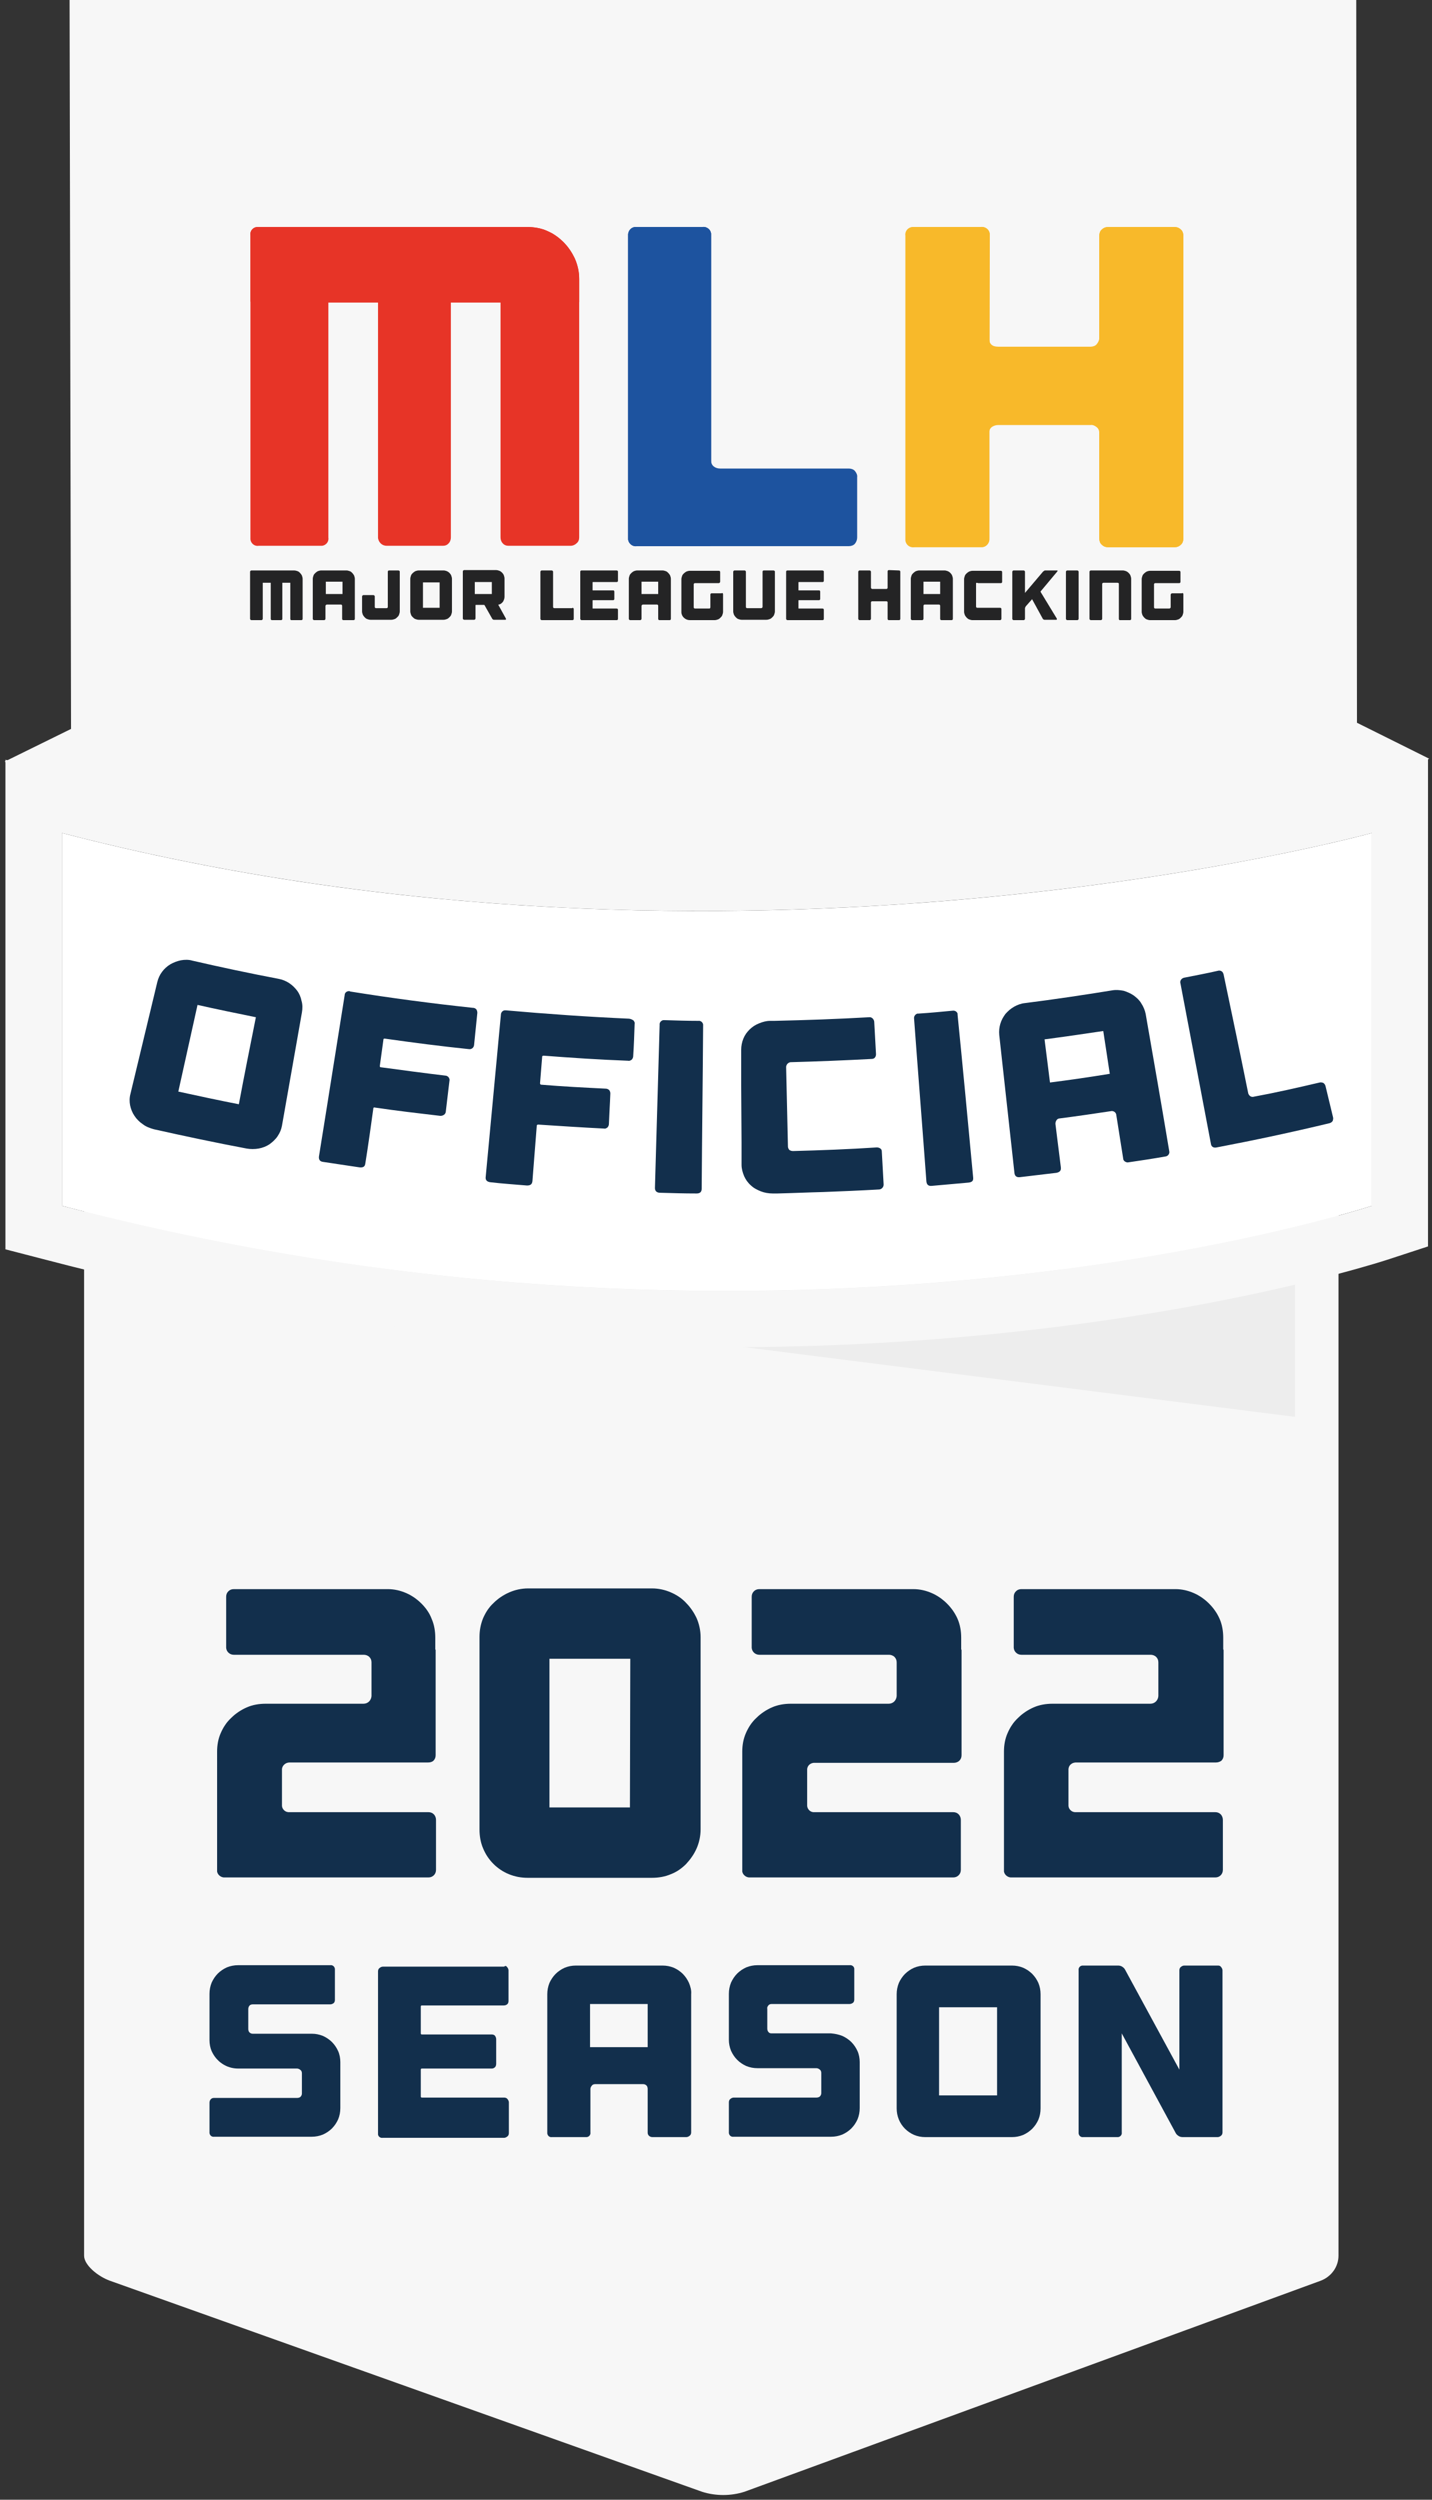<?xml version="1.0" encoding="utf-8"?>
<!-- Generator: Adobe Illustrator 26.0.3, SVG Export Plug-In . SVG Version: 6.00 Build 0)  -->
<svg version="1.1" id="Layer_1" xmlns="http://www.w3.org/2000/svg" xmlns:xlink="http://www.w3.org/1999/xlink" x="0px" y="0px"
	 viewBox="0 0 395.1 689.3" style="enable-background:new 0 0 395.1 689.3;" xml:space="preserve">
<rect x="0" y="0" width="395.1" height="689.3" fill="#333333" stroke="none"/>
<style type="text/css">
	.st0{fill:#F7F7F7;}
	.st1{opacity:0.42;fill:#E0E0E0;enable-background:new    ;}
	.st2{fill:#FFFFFF;}
	.st3{fill:#122F4C;}
	.st4{fill:#242425;}
	.st5{fill:#E73427;}
	.st6{fill:#1D539F;}
	.st7{fill:#F8B92A;}
</style>
<g id="White">
	<g>
		<g>
			<g>
				<g>
					<path id="Background_Bottom__00000011030824665791268860000005500308785820346777_" class="st0" d="M23.2,267.7
						c0-2.6,5.6-3.7,9.3-3.7h332.3c3.7,0,4.5,1.1,4.5,3.7V622c0,3.1-2,5.8-4.9,6.9l-159,58.2c-3.8,1.2-7.9,1.2-11.7,0L30.3,628.9
						c-3.3-1.2-7.1-4.3-7.1-6.9C23.2,622,23.2,267.7,23.2,267.7z"/>
					<g id="Official_Plate_00000054229494724779864500000008920982339991184538_">
						<polygon id="Shadow_00000181072510871611546170000014079667321756337557_" class="st1" points="357.3,390.7 357.3,350 
							35.7,350 						"/>
						<path id="Plate_Background_00000134965263832821546210000003509320067476245429_" class="st2" d="M378.5,332.5
							c0,0-159.8,52.8-361.4,0V229.7c186,48.4,361.4,0,361.4,0V332.5z"/>
						<path id="Plate_Border_00000148652529705668459440000005714544542807998617_" class="st0" d="M378.5,229.7v102.8
							c0,0-71,23.5-178.1,23.5c-61.8,0-123.4-7.9-183.3-23.5V229.7c62,16.1,122.8,21.5,176.3,21.5
							C300.5,251.2,378.5,229.7,378.5,229.7 M394,209.3l-19.7,5.4c-0.8,0.2-77.5,20.9-180.9,20.9c-60.8,0-118.8-7.1-172.4-21
							l-19.5-5.1v135l11.6,3c61.1,16,124.1,24,187.2,24c108.3,0,180-23.3,183-24.3l10.7-3.5L394,209.3L394,209.3z"/>
						<g id="Official_00000058585009644685211890000011095829193820505477_">
							<path class="st3" d="M76.8,269.9c1.1,0.2,2.1,0.6,3,1.2s1.6,1.3,2.2,2.1c0.6,0.8,1,1.8,1.2,2.8c0.3,1,0.3,2.1,0.1,3.2
								l-5.5,31.2c-0.2,1.1-0.6,2-1.2,2.9s-1.4,1.6-2.2,2.2c-0.9,0.6-1.9,1-3,1.2s-2.3,0.2-3.4,0c-8.5-1.6-17-3.4-25.5-5.3
								c-1.1-0.3-2.2-0.7-3.1-1.4c-0.9-0.6-1.7-1.4-2.3-2.3s-1-1.9-1.2-2.9s-0.2-2.1,0.1-3.2c2.5-10.3,4.9-20.5,7.4-30.8
								c0.5-2.1,1.8-3.8,3.6-4.9c0.9-0.5,1.9-0.9,2.9-1.1c1.1-0.2,2.2-0.2,3.2,0.1C60.9,266.7,68.9,268.4,76.8,269.9z M70.6,280.5
								c-5.4-1.1-10.8-2.2-16.1-3.4L49.2,301c5.5,1.2,11.1,2.4,16.7,3.5C67.4,296.5,69,288.5,70.6,280.5z"/>
							<path class="st3" d="M131.4,278.3c0.2,0.3,0.3,0.6,0.3,1l-0.9,8.9c-0.1,0.7-0.7,1.2-1.4,1.1c-7.7-0.8-15.5-1.8-23.2-2.9
								c-0.2,0-0.4,0-0.4,0.2c-0.3,2.4-0.7,4.9-1,7.3c0,0.2,0,0.3,0.2,0.4h0.1c5.9,0.8,11.9,1.6,17.8,2.3c0.3,0,0.7,0.2,0.9,0.5
								s0.3,0.6,0.2,1l-1,8.4c0,0.3-0.2,0.7-0.5,0.9c-0.3,0.2-0.6,0.3-1,0.3c-6-0.7-12-1.4-18.1-2.3c-0.2-0.1-0.3,0-0.4,0.2v0.1
								c-0.7,5.1-1.4,10.1-2.2,15.1c-0.1,0.9-0.6,1.2-1.6,1.1c-3.3-0.5-6.7-1-10-1.5c-0.9-0.1-1.3-0.6-1.2-1.5
								c2.4-14.8,4.7-29.6,7.1-44.5c0-0.6,0.5-1.1,1.2-1.1c0.1,0,0.2,0,0.3,0.1c11.2,1.8,22.5,3.3,33.8,4.5
								C130.8,277.9,131.1,278,131.4,278.3z"/>
							<path class="st3" d="M174.8,281.4c0.2,0.3,0.4,0.6,0.3,0.9c-0.1,3-0.2,6-0.4,9c0,0.3-0.2,0.7-0.4,0.9c-0.3,0.2-0.6,0.4-1,0.3
								c-7.8-0.3-15.6-0.8-23.3-1.4c-0.2,0-0.4,0.1-0.4,0.2c-0.2,2.5-0.4,4.9-0.6,7.4c0,0.2,0.1,0.3,0.2,0.4h0.1
								c6,0.5,11.9,0.8,17.9,1.1c0.3,0,0.7,0.2,0.9,0.4c0.2,0.3,0.3,0.6,0.3,0.9c-0.1,2.8-0.3,5.7-0.4,8.5c0,0.3-0.2,0.7-0.4,0.9
								c-0.3,0.2-0.6,0.4-0.9,0.3c-6.1-0.3-12.1-0.7-18.2-1.1c-0.2,0-0.4,0.1-0.4,0.3c-0.4,5.1-0.8,10.2-1.2,15.3
								c-0.1,0.9-0.6,1.2-1.5,1.2c-3.4-0.3-6.7-0.5-10.1-0.9c-0.9-0.1-1.4-0.6-1.3-1.4c1.4-14.9,2.8-29.9,4.2-44.8
								c0-0.6,0.5-1.2,1.1-1.2c0.1,0,0.2,0,0.3,0c11.3,1,22.7,1.8,34,2.3C174.2,281,174.5,281.2,174.8,281.4z"/>
							<path class="st3" d="M193.6,327.8c0,0.9-0.5,1.3-1.4,1.3c-3.4,0-6.8-0.1-10.1-0.2c-0.9,0-1.4-0.5-1.4-1.3l1.3-45
								c-0.1-0.6,0.4-1.2,1-1.3c0.1,0,0.2,0,0.3,0c3.2,0.1,6.3,0.2,9.4,0.2c0.6-0.1,1.2,0.4,1.3,1c0,0.1,0,0.2,0,0.3
								C193.9,297.8,193.7,312.8,193.6,327.8z"/>
							<path class="st3" d="M217.3,293.3c-0.2,0.2-0.4,0.6-0.4,0.9l0.5,22c0,0.3,0.2,0.7,0.4,0.9c0.3,0.2,0.6,0.3,1,0.3
								c7.7-0.2,15.4-0.5,23.1-1c0.4,0,0.7,0.1,1,0.3c0.3,0.2,0.4,0.5,0.4,0.9l0.5,9c0,0.4-0.1,0.7-0.4,1s-0.6,0.4-1,0.4
								c-5.1,0.3-10.2,0.5-15.3,0.7c-4.2,0.1-8.4,0.3-12.6,0.4h-1.3c-1.1,0-2.3-0.2-3.3-0.6s-2-0.9-2.8-1.7
								c-0.8-0.7-1.4-1.6-1.8-2.5c-0.4-1-0.7-2-0.7-3.1V320c0-1.6,0-3.3,0-5l-0.1-15.9c0-1.5,0-2.9,0-4.4v-5.2
								c0-1.1,0.2-2.1,0.6-3.1c0.4-1,1-1.8,1.7-2.5s1.6-1.3,2.6-1.7c1-0.4,2-0.7,3.1-0.7h1.2c8.7-0.2,17.4-0.5,26.1-1
								c0.7-0.1,1.3,0.5,1.4,1.2l0,0l0.5,9c0,0.3-0.1,0.7-0.3,0.9c-0.2,0.3-0.6,0.4-0.9,0.4c-7.5,0.4-14.9,0.7-22.4,0.9
								C218,292.9,217.6,293,217.3,293.3z"/>
							<path class="st3" d="M268.5,324.7c0.1,0.9-0.3,1.3-1.3,1.4c-3.4,0.3-6.7,0.6-10.1,0.9c-0.9,0.1-1.4-0.3-1.5-1.2
								c-1.1-15-2.3-29.9-3.4-44.9c-0.1-0.6,0.3-1.2,0.9-1.4c0.1,0,0.2,0,0.3,0c3.1-0.2,6.3-0.5,9.4-0.8c0.6-0.1,1.2,0.2,1.4,0.8
								c0,0.1,0,0.2,0,0.3C265.7,294.8,267.1,309.7,268.5,324.7z"/>
							<path class="st3" d="M306.8,273.1c1.1-0.2,2.1-0.1,3.2,0.1c1,0.3,1.9,0.7,2.8,1.3c0.8,0.6,1.6,1.3,2.1,2.2
								c0.6,0.9,1,1.9,1.2,2.9c2.2,12.6,4.4,25.2,6.5,37.8c0.1,0.4,0,0.7-0.2,1s-0.6,0.5-0.9,0.5c-3.3,0.6-6.7,1.1-10.1,1.6
								c-0.3,0.1-0.7,0-1-0.2s-0.5-0.5-0.5-0.8l-1.9-12c0-0.3-0.2-0.7-0.5-0.9c-0.3-0.2-0.7-0.3-1-0.2c-4.7,0.7-9.4,1.4-14.1,2
								c-0.4,0-0.7,0.2-0.9,0.5c-0.2,0.3-0.3,0.6-0.3,1l1.5,12c0.1,0.9-0.3,1.3-1.2,1.5c-3.4,0.4-6.7,0.8-10.1,1.2
								c-0.9,0.1-1.4-0.3-1.5-1.1l-4.2-38.1c-0.1-1.1,0-2.1,0.3-3.1s0.8-1.9,1.4-2.7c0.7-0.8,1.5-1.5,2.4-2s1.9-0.9,3-1
								C290.7,275.6,298.8,274.4,306.8,273.1z M306.2,296.1c-0.6-3.9-1.2-7.9-1.8-11.8c-5.4,0.8-10.8,1.6-16.2,2.3l1.5,11.9
								C295.2,297.8,300.7,297,306.2,296.1L306.2,296.1z"/>
							<path class="st3" d="M364.1,298.5c0.3-0.1,0.7,0,1,0.1c0.3,0.2,0.5,0.5,0.6,0.8l2.1,8.7c0.1,0.3,0,0.7-0.1,1
								c-0.2,0.3-0.5,0.5-0.8,0.6c-10.4,2.5-20.7,4.7-31.2,6.7c-0.9,0.2-1.5-0.2-1.6-1c-2.8-14.7-5.6-29.5-8.4-44.2
								c-0.2-0.6,0.1-1.2,0.7-1.5c0.1,0,0.2-0.1,0.3-0.1c3.1-0.6,6.2-1.2,9.3-1.9c0.6-0.2,1.3,0.1,1.5,0.7c0,0.1,0.1,0.2,0.1,0.3
								c2.3,10.9,4.6,21.9,6.8,32.8c0.1,0.3,0.3,0.6,0.6,0.8c0.3,0.2,0.7,0.2,1,0.1C352,301.3,358.1,299.9,364.1,298.5z"/>
						</g>
					</g>
					<g id="Background_Top__00000178918807504689074510000005197661285568835775_">
						<path class="st0" d="M394.3,209.2l-19.9-9.9L374.2,0h-355l0.4,201l-18.3,9l18.3,12.7v0.3H20l1.1,0.8l0.1-0.8h6.2
							c0,0,170.4,51.2,344.5,0.8h2.6V223h0.1L394.3,209.2z"/>
					</g>
					<g id="Season_00000121255209341301869730000012098463843865621436_">
						<path class="st3" d="M89.1,561.4c0.9,0.4,1.8,1,2.5,1.7s1.3,1.6,1.7,2.5c0.4,0.9,0.6,2,0.6,3v12.7c0,1.1-0.2,2.1-0.6,3.1
							c-0.4,0.9-1,1.8-1.7,2.5s-1.6,1.3-2.5,1.7c-1,0.4-2,0.6-3.1,0.6H59.1c-0.6,0.1-1.2-0.3-1.3-1c0-0.1,0-0.2,0-0.2v-8.2
							c0-0.7,0.5-1.3,1.2-1.3l0,0h23c0.3,0,0.7-0.1,0.9-0.3c0.2-0.2,0.4-0.5,0.4-0.9v-5.6c0-0.3-0.1-0.7-0.4-0.9
							c-0.2-0.2-0.6-0.4-0.9-0.4H65.7c-3.2,0-6-1.9-7.3-4.8c-0.4-0.9-0.6-2-0.6-3v-12.8c0-1.1,0.2-2.1,0.6-3.1
							c0.4-0.9,1-1.8,1.7-2.5s1.6-1.3,2.5-1.7c1-0.4,2-0.6,3.1-0.6h25.4c0.6-0.1,1.2,0.3,1.3,1c0,0.1,0,0.2,0,0.3v8.3
							c0,0.3-0.1,0.7-0.4,0.9s-0.6,0.3-0.9,0.3H69.7c-0.3,0-0.7,0.1-0.9,0.4c-0.2,0.2-0.3,0.6-0.3,0.9v5.5c0,0.3,0.1,0.7,0.3,0.9
							c0.2,0.2,0.5,0.4,0.9,0.4h16.4C87.1,560.8,88.1,561,89.1,561.4z"/>
						<path class="st3" d="M139.9,542.4c0.2,0.2,0.4,0.6,0.4,0.9v8.5c0,0.3-0.1,0.7-0.4,0.9c-0.2,0.2-0.6,0.3-0.9,0.3h-22.6
							c-0.2,0-0.3,0.1-0.3,0.3v7.4c0,0.2,0.1,0.3,0.3,0.3h19.3c0.3,0,0.7,0.1,0.9,0.4c0.2,0.3,0.3,0.6,0.3,0.9v6.8
							c0,0.3-0.1,0.7-0.3,0.9s-0.5,0.4-0.9,0.4h-19.3c-0.2,0-0.3,0.1-0.3,0.3v0.1v7.3c0,0.2,0.1,0.3,0.3,0.3h0.1h22.6
							c0.3,0,0.7,0.1,0.9,0.4c0.2,0.2,0.4,0.6,0.4,0.9v8.5c0,0.3-0.1,0.7-0.4,0.9c-0.2,0.2-0.6,0.4-0.9,0.4h-33.5
							c-0.6,0.1-1.2-0.3-1.3-0.9c0-0.1,0-0.2,0-0.3v-44.7c0-0.3,0.1-0.7,0.4-0.9c0.2-0.2,0.6-0.4,0.9-0.4h33.5
							C139.4,542,139.7,542.1,139.9,542.4z"/>
						<path class="st3" d="M182.8,542c1.1,0,2.1,0.2,3.1,0.6c0.9,0.4,1.8,1,2.5,1.7s1.3,1.6,1.7,2.5c0.4,1,0.7,2,0.6,3.1V588
							c0,0.3-0.1,0.7-0.4,0.9c-0.2,0.2-0.6,0.4-0.9,0.4H180c-0.7,0-1.3-0.5-1.3-1.2l0,0V576c0-0.3-0.1-0.7-0.3-0.9s-0.5-0.4-0.9-0.4
							h-13.3c-0.3,0-0.7,0.1-0.9,0.4c-0.2,0.2-0.4,0.6-0.4,0.9v12c0.1,0.6-0.3,1.2-1,1.3c-0.1,0-0.2,0-0.3,0h-9.3
							c-0.6,0.1-1.2-0.3-1.3-1c0-0.1,0-0.2,0-0.3v-38.1c0-1.1,0.2-2.1,0.6-3.1c0.4-0.9,1-1.8,1.7-2.5s1.6-1.3,2.5-1.7
							c1-0.4,2-0.6,3.1-0.6L182.8,542L182.8,542z M178.7,564.5v-11.9h-15.9v11.9H178.7z"/>
						<path class="st3" d="M232.4,561.4c0.9,0.4,1.8,1,2.5,1.7s1.3,1.6,1.7,2.5s0.6,2,0.6,3v12.7c0,1.1-0.2,2.1-0.6,3.1
							c-0.4,0.9-1,1.8-1.7,2.5s-1.6,1.3-2.5,1.7c-1,0.4-2,0.6-3.1,0.6h-26.9c-0.6,0.1-1.2-0.3-1.3-1c0-0.1,0-0.2,0-0.3v-8.2
							c0-0.3,0.1-0.7,0.4-0.9c0.2-0.2,0.6-0.4,0.9-0.4h22.9c0.3,0,0.7-0.1,0.9-0.3s0.4-0.5,0.4-0.9v-5.6c0-0.3-0.1-0.7-0.4-0.9
							c-0.2-0.2-0.6-0.4-0.9-0.4H209c-1.1,0-2.1-0.2-3.1-0.6c-0.9-0.4-1.8-1-2.5-1.7s-1.3-1.6-1.7-2.5c-0.4-1-0.6-2-0.6-3v-12.7
							c0-1.1,0.2-2.1,0.6-3.1c0.4-0.9,1-1.8,1.7-2.5s1.6-1.3,2.5-1.7c1-0.4,2-0.6,3.1-0.6h25.4c0.6-0.1,1.2,0.3,1.3,0.9
							c0,0.1,0,0.2,0,0.3v8.3c0,0.3-0.1,0.7-0.4,0.9c-0.3,0.2-0.6,0.3-0.9,0.3h-21.5c-0.3,0-0.7,0.1-0.9,0.4
							c-0.2,0.2-0.4,0.6-0.3,0.9v5.5c0,0.3,0.1,0.7,0.3,0.9c0.2,0.3,0.5,0.4,0.9,0.4h16.4C230.4,560.8,231.4,561,232.4,561.4z"/>
						<path class="st3" d="M279.2,542c1.1,0,2.1,0.2,3.1,0.6c0.9,0.4,1.8,1,2.5,1.7s1.3,1.6,1.7,2.5c0.4,1,0.6,2,0.6,3.1v31.5
							c0,1.1-0.2,2.1-0.6,3.1c-0.4,0.9-1,1.8-1.7,2.5s-1.6,1.3-2.5,1.7c-1,0.4-2,0.6-3.1,0.6h-23.9c-1.1,0-2.1-0.2-3.1-0.6
							c-0.9-0.4-1.8-1-2.5-1.7c-1.5-1.5-2.3-3.5-2.3-5.6v-31.5c0-1.1,0.2-2.1,0.6-3.1c0.4-0.9,1-1.8,1.7-2.5s1.6-1.3,2.5-1.7
							c1-0.4,2-0.6,3.1-0.6H279.2z M275.1,553.5h-16v24.3h16V553.5z"/>
						<path class="st3" d="M336.9,542.4c0.2,0.2,0.4,0.6,0.4,0.9V588c0,0.3-0.1,0.7-0.4,0.9c-0.2,0.2-0.6,0.4-0.9,0.4h-9.7
							c-0.4,0-0.8-0.1-1.1-0.3c-0.3-0.2-0.6-0.4-0.8-0.8l-14.9-27.5V588c0.1,0.6-0.3,1.2-1,1.3c-0.1,0-0.2,0-0.3,0h-9.3
							c-0.6,0.1-1.2-0.3-1.3-1c0-0.1,0-0.2,0-0.3v-44.7c-0.1-0.6,0.3-1.2,1-1.3c0.1,0,0.2,0,0.3,0h9.6c0.4,0,0.8,0.1,1.1,0.3
							c0.3,0.2,0.6,0.4,0.8,0.8l15,27.6v-27.4c0-0.3,0.1-0.7,0.4-0.9c0.2-0.2,0.6-0.4,0.9-0.4h9.4
							C336.4,542,336.7,542.1,336.9,542.4z"/>
					</g>
					<g id="MLH_Logo_00000080888707165934873380000002743507528723258292_">
						<path class="st4" d="M82.1,157.5c0.3,0.1,0.5,0.3,0.7,0.5s0.4,0.5,0.5,0.7c0.1,0.3,0.2,0.6,0.2,0.9v11c0,0.1,0,0.2-0.1,0.3
							s-0.2,0.1-0.3,0.1h-2.7c-0.1,0-0.2,0-0.2-0.1c-0.1-0.1-0.1-0.2-0.1-0.3v-9.9h-2.2v9.9c0,0.1,0,0.2-0.1,0.3s-0.2,0.1-0.3,0.1
							h-2.4c-0.1,0-0.2,0-0.3-0.1c-0.1-0.1-0.1-0.2-0.1-0.3v-9.9h-2.2v9.9c0,0.2-0.1,0.3-0.3,0.4h-0.1h-2.7c-0.2,0-0.3-0.1-0.4-0.3
							c0,0,0,0,0-0.1v-12.9c0-0.2,0.1-0.3,0.3-0.4h0.1h11.7C81.5,157.3,81.8,157.4,82.1,157.5z"/>
						<path class="st4" d="M95.6,157.3c0.3,0,0.6,0.1,0.9,0.2c0.3,0.1,0.5,0.3,0.7,0.5s0.4,0.5,0.5,0.7c0.1,0.3,0.2,0.6,0.2,0.9v11
							c0,0.1,0,0.2-0.1,0.3s-0.2,0.1-0.3,0.1h-2.7c-0.1,0-0.2,0-0.3-0.1c-0.1-0.1-0.1-0.2-0.1-0.3v-3.5c0-0.1,0-0.2-0.1-0.3
							s-0.2-0.1-0.2-0.1h-3.9c-0.2,0-0.4,0.2-0.4,0.4v3.5c0,0.2-0.1,0.3-0.3,0.4h-0.1h-2.7c-0.2,0-0.3-0.1-0.4-0.3v-0.1v-11
							c0-0.3,0.1-0.6,0.2-0.9c0.1-0.3,0.3-0.5,0.5-0.7s0.5-0.4,0.7-0.5c0.3-0.1,0.6-0.2,0.9-0.2L95.6,157.3z M94.5,163.8v-3.4h-4.6
							v3.4H94.5z"/>
						<path class="st4" d="M110.2,157.4c0.1,0.1,0.1,0.2,0.1,0.3v10.9c0,0.3-0.1,0.6-0.2,0.9c-0.1,0.3-0.3,0.5-0.5,0.7
							s-0.4,0.4-0.7,0.5c-0.3,0.1-0.6,0.2-0.9,0.2h-5.8c-0.3,0-0.6-0.1-0.9-0.2c-0.3-0.1-0.5-0.3-0.7-0.5s-0.4-0.5-0.5-0.7
							c-0.1-0.3-0.2-0.6-0.2-0.9v-4.1c0-0.2,0.1-0.3,0.3-0.4h0.1h2.7c0.2,0,0.3,0.1,0.4,0.3v0.1v2.8c0,0.1,0,0.2,0.1,0.3
							s0.2,0.1,0.3,0.1h2.8c0.1,0,0.2,0,0.3-0.1c0.1-0.1,0.1-0.2,0.1-0.3v-9.6c0-0.1,0-0.2,0.1-0.3s0.2-0.1,0.2-0.1h2.7
							C110,157.3,110.1,157.4,110.2,157.4z"/>
						<path class="st4" d="M122.4,157.3c0.3,0,0.6,0.1,0.9,0.2c0.5,0.2,1,0.7,1.2,1.2c0.1,0.3,0.2,0.6,0.2,0.9v9
							c0,0.3-0.1,0.6-0.2,0.9c-0.1,0.3-0.3,0.5-0.5,0.7s-0.4,0.4-0.7,0.5s-0.6,0.2-0.9,0.2h-6.9c-0.3,0-0.6-0.1-0.9-0.2
							c-0.3-0.1-0.5-0.3-0.7-0.5s-0.4-0.4-0.5-0.7s-0.2-0.6-0.2-0.9v-9c0-0.3,0.1-0.6,0.2-0.9c0.1-0.3,0.3-0.5,0.5-0.7
							s0.5-0.4,0.7-0.5c0.3-0.1,0.6-0.2,0.9-0.2H122.4z M121.3,160.6h-4.6v7h4.6V160.6z"/>
						<path class="st4" d="M139.6,170.6c0,0.1,0,0.2,0,0.2c0,0.1-0.1,0.1-0.2,0.1h-3.1c-0.1,0-0.2,0-0.3-0.1s-0.2-0.1-0.2-0.2
							l-2.1-3.7l-0.1-0.1h-2.3c0,0-0.1,0-0.1,0.1l0,0v3.6c0,0.2-0.1,0.3-0.3,0.4c0,0,0,0-0.1,0h-2.7c-0.2,0-0.3-0.1-0.4-0.3v-0.1
							v-12.9c0-0.2,0.1-0.3,0.3-0.4h0.1h8.8c0.3,0,0.6,0.1,0.9,0.2c0.5,0.2,1,0.7,1.2,1.2c0.1,0.3,0.2,0.6,0.2,0.9v5.1
							c0,0.5-0.2,0.9-0.4,1.3c-0.3,0.4-0.7,0.7-1.1,0.8h-0.1c-0.1,0-0.1,0.1-0.1,0.1l0,0L139.6,170.6z M135.7,160.5H131v3.3h4.7
							V160.5z"/>
						<path class="st4" d="M157.9,167.6c0.1,0,0.2,0,0.3,0.1s0.1,0.2,0.1,0.3v2.6c0,0.1,0,0.2-0.1,0.3s-0.2,0.1-0.3,0.1h-8.4
							c-0.2,0-0.3-0.1-0.4-0.3c0,0,0,0,0-0.1v-12.9c0-0.2,0.1-0.3,0.3-0.4h0.1h2.7c0.2,0,0.3,0.1,0.4,0.3v0.1v9.6
							c0,0.1,0,0.2,0.1,0.3s0.2,0.1,0.3,0.1h4.9L157.9,167.6L157.9,167.6z"/>
						<path class="st4" d="M170.4,157.4c0.1,0.1,0.1,0.2,0.1,0.3v2.4c0,0.1,0,0.2-0.1,0.3s-0.2,0.1-0.3,0.1h-6.5
							c-0.1,0-0.1,0-0.1,0.1v2.1c0,0.1,0,0.1,0.1,0.1h5.6c0.1,0,0.2,0,0.2,0.1c0.1,0.1,0.1,0.2,0.1,0.3v1.9c0,0.1,0,0.2-0.1,0.3
							s-0.2,0.1-0.2,0.1h-5.6c0,0-0.1,0-0.1,0.1l0,0v1l0,0v1.1c0,0.1,0,0.1,0.1,0.1h6.5c0.1,0,0.2,0,0.3,0.1s0.1,0.2,0.1,0.3v2.4
							c0,0.1,0,0.2-0.1,0.3s-0.2,0.1-0.3,0.1h-9.6c-0.2,0-0.3-0.1-0.4-0.3v-0.1v-12.9c0-0.1,0-0.2,0.1-0.3s0.2-0.1,0.3-0.1h9.6
							C170.3,157.3,170.4,157.4,170.4,157.4z"/>
						<path class="st4" d="M182.8,157.3c0.3,0,0.6,0.1,0.9,0.2c0.3,0.1,0.5,0.3,0.7,0.5s0.4,0.5,0.5,0.7c0.1,0.3,0.2,0.6,0.2,0.9v11
							c0,0.1,0,0.2-0.1,0.3s-0.2,0.1-0.3,0.1H182c-0.1,0-0.2,0-0.3-0.1s-0.1-0.2-0.1-0.3v-3.5c0-0.1,0-0.2-0.1-0.3s-0.2-0.1-0.2-0.1
							h-3.9c-0.2,0-0.4,0.2-0.4,0.4v3.5c0,0.2-0.1,0.3-0.3,0.4h-0.1h-2.7c-0.2,0-0.3-0.1-0.4-0.3v-0.1v-11c0-0.3,0.1-0.6,0.2-0.9
							c0.1-0.3,0.3-0.5,0.5-0.7s0.5-0.4,0.7-0.5c0.3-0.1,0.6-0.2,0.9-0.2L182.8,157.3L182.8,157.3z M181.6,163.8v-3.4H177v3.4H181.6
							z"/>
						<path class="st4" d="M199.4,163.6c0.1,0.1,0.1,0.2,0.1,0.3v4.8c0,0.3-0.1,0.6-0.2,0.9c-0.1,0.3-0.3,0.5-0.5,0.7
							s-0.4,0.4-0.7,0.5s-0.6,0.2-0.9,0.2h-6.9c-1.2,0-2.3-1-2.3-2.2c0,0,0,0,0-0.1v-9c0-0.3,0.1-0.6,0.2-0.9
							c0.1-0.3,0.3-0.5,0.5-0.7s0.5-0.4,0.7-0.5c0.3-0.1,0.6-0.2,0.9-0.2h8c0.1,0,0.2,0,0.3,0.1s0.1,0.2,0.1,0.3v2.6
							c0,0.2-0.2,0.4-0.4,0.4h-6.5c-0.1,0-0.2,0-0.3,0.1s-0.1,0.2-0.1,0.2v6.3c0,0.1,0,0.2,0.1,0.3s0.2,0.1,0.3,0.1h3.9
							c0.1,0,0.2,0,0.2-0.1c0.1-0.1,0.1-0.2,0.1-0.3V164c0-0.1,0-0.2,0.1-0.3s0.2-0.1,0.3-0.1h2.7
							C199.2,163.5,199.3,163.5,199.4,163.6z"/>
						<path class="st4" d="M213.7,157.4c0.1,0.1,0.1,0.2,0.1,0.3v10.9c0,0.3-0.1,0.6-0.2,0.9c-0.1,0.3-0.3,0.5-0.5,0.7
							s-0.4,0.4-0.7,0.5s-0.6,0.2-0.9,0.2h-6.9c-0.3,0-0.6-0.1-0.9-0.2c-0.3-0.1-0.5-0.3-0.7-0.5s-0.4-0.5-0.5-0.7
							c-0.1-0.3-0.2-0.6-0.2-0.9v-10.9c0-0.2,0.1-0.3,0.3-0.4h0.1h2.7c0.2,0,0.3,0.1,0.4,0.3v0.1v9.6c0,0.1,0,0.2,0.1,0.3
							s0.2,0.1,0.3,0.1h3.8c0.2,0,0.3-0.1,0.4-0.3v-0.1v-9.6c0-0.1,0-0.2,0.1-0.3s0.2-0.1,0.3-0.1h2.7
							C213.5,157.3,213.6,157.4,213.7,157.4z"/>
						<path class="st4" d="M227.2,157.4c0.1,0.1,0.1,0.2,0.1,0.3v2.4c0,0.1,0,0.2-0.1,0.3s-0.2,0.1-0.3,0.1h-6.5c0,0-0.1,0-0.1,0.1
							l0,0v2.1c0,0.1,0,0.1,0.1,0.1h5.6c0.1,0,0.2,0,0.2,0.1c0.1,0.1,0.1,0.2,0.1,0.3v1.9c0,0.1,0,0.2-0.1,0.3s-0.2,0.1-0.2,0.1
							h-5.6c-0.1,0-0.1,0-0.1,0.1v1l0,0v1.1c0,0.1,0,0.1,0.1,0.1h6.5c0.1,0,0.2,0,0.3,0.1s0.1,0.2,0.1,0.3v2.4c0,0.1,0,0.2-0.1,0.3
							s-0.2,0.1-0.3,0.1h-9.6c-0.2,0-0.3-0.1-0.4-0.3v-0.1v-12.9c0-0.1,0-0.2,0.1-0.3s0.2-0.1,0.3-0.1h9.6
							C227,157.3,227.1,157.4,227.2,157.4z"/>
						<path class="st4" d="M248,157.3c0.1,0,0.2,0,0.3,0.1c0.1,0.1,0.1,0.2,0.1,0.3v12.9c0,0.1,0,0.2-0.1,0.3s-0.2,0.1-0.3,0.1h-2.7
							c-0.1,0-0.2,0-0.3-0.1c-0.1-0.1-0.1-0.2-0.1-0.3v-4.5c0-0.1,0-0.2-0.1-0.2c-0.1-0.1-0.2-0.1-0.3-0.1h-3.8
							c-0.1,0-0.2,0-0.3,0.1s-0.1,0.2-0.1,0.2v4.5c0,0.2-0.1,0.3-0.3,0.4h-0.1h-2.7c-0.2,0-0.3-0.1-0.4-0.3c0,0,0,0,0-0.1v-12.9
							c0-0.2,0.1-0.3,0.3-0.4h0.1h2.7c0.2,0,0.3,0.1,0.4,0.3v0.1v4.3c0,0.2,0.1,0.3,0.3,0.4h0.1h3.8c0.1,0,0.2,0,0.3-0.1
							c0.1-0.1,0.1-0.2,0.1-0.3v-4.4c0-0.1,0-0.2,0.1-0.3s0.2-0.1,0.3-0.1L248,157.3z"/>
						<path class="st4" d="M260.6,157.3c0.3,0,0.6,0.1,0.9,0.2c0.5,0.2,1,0.7,1.2,1.2c0.1,0.3,0.2,0.6,0.2,0.9v11
							c0,0.1,0,0.2-0.1,0.3s-0.2,0.1-0.3,0.1h-2.7c-0.1,0-0.2,0-0.3-0.1c-0.1-0.1-0.1-0.2-0.1-0.3v-3.5c0-0.1,0-0.2-0.1-0.3
							s-0.2-0.1-0.3-0.1h-3.8c-0.1,0-0.2,0-0.3,0.1c-0.1,0.1-0.1,0.2-0.1,0.3v3.5c0,0.2-0.1,0.3-0.3,0.4h-0.1h-2.7
							c-0.2,0-0.3-0.1-0.4-0.3v-0.1v-11c0-0.3,0.1-0.6,0.2-0.9c0.1-0.3,0.3-0.5,0.5-0.7s0.5-0.4,0.7-0.5c0.3-0.1,0.6-0.2,0.9-0.2
							L260.6,157.3L260.6,157.3z M259.4,163.8v-3.4h-4.6v3.4H259.4z"/>
						<path class="st4" d="M269.4,160.7c-0.1,0.1-0.1,0.2-0.1,0.2v6.3c0,0.1,0,0.2,0.1,0.3s0.2,0.1,0.3,0.1h6.2c0.1,0,0.2,0,0.3,0.1
							c0.1,0.1,0.1,0.2,0.1,0.3v2.6c0,0.2-0.1,0.3-0.3,0.4l0,0h-7.7c-0.3,0-0.6-0.1-0.9-0.2c-0.3-0.1-0.5-0.3-0.7-0.5
							s-0.4-0.5-0.5-0.7c-0.1-0.3-0.2-0.6-0.2-0.9v-9c0-0.3,0.1-0.6,0.2-0.9c0.1-0.3,0.3-0.5,0.5-0.7s0.5-0.4,0.7-0.5
							c0.3-0.1,0.6-0.2,0.9-0.2h7.8c0.1,0,0.2,0,0.3,0.1c0.1,0.1,0.1,0.2,0.1,0.3v2.6c0,0.1,0,0.2-0.1,0.3s-0.2,0.1-0.3,0.1h-6.2
							C269.6,160.7,269.5,160.7,269.4,160.7z"/>
						<path class="st4" d="M287.1,163.1v0.1l4.5,7.4c0,0.1,0,0.2,0,0.2c0,0.1-0.1,0.1-0.2,0.1h-3.2c-0.1,0-0.2,0-0.3-0.1
							c-0.1-0.1-0.2-0.1-0.2-0.2l-2.9-5.3c0-0.1-0.1-0.1-0.1,0l-1.6,1.8c-0.1,0.1-0.1,0.2-0.2,0.3c0,0.1-0.1,0.2-0.1,0.3v2.9
							c0,0.2-0.1,0.3-0.3,0.4h-0.1h-2.7c-0.2,0-0.3-0.1-0.4-0.3c0,0,0,0,0-0.1v-12.9c0-0.2,0.1-0.3,0.3-0.4h0.1h2.7
							c0.2,0,0.3,0.1,0.4,0.3v0.1v5.8l5-5.9c0.1-0.1,0.2-0.1,0.3-0.2c0.1-0.1,0.2-0.1,0.3-0.1h3.2c0.1,0,0.2,0,0.2,0.1
							s0,0.1-0.1,0.2L287.1,163.1z"/>
						<path class="st4" d="M297.6,170.6c0,0.2-0.1,0.3-0.3,0.4h-0.1h-2.7c-0.2,0-0.3-0.1-0.4-0.3c0,0,0,0,0-0.1v-12.9
							c0-0.2,0.1-0.3,0.3-0.4h0.1h2.7c0.2,0,0.3,0.1,0.4,0.3v0.1V170.6z"/>
						<path class="st4" d="M310.7,157.5c0.5,0.2,1,0.7,1.2,1.2c0.1,0.3,0.2,0.6,0.2,0.9v11c0,0.1,0,0.2-0.1,0.3s-0.2,0.1-0.3,0.1
							H309c-0.1,0-0.2,0-0.2-0.1c-0.1-0.1-0.1-0.2-0.1-0.3V161c0-0.1,0-0.2-0.1-0.2c-0.1-0.1-0.2-0.1-0.3-0.1h-3.8
							c-0.1,0-0.2,0-0.3,0.1c-0.1,0.1-0.1,0.2-0.1,0.2v9.6c0,0.2-0.1,0.3-0.3,0.4h-0.1H301c-0.2,0-0.3-0.1-0.4-0.3v-0.1v-12.9
							c0-0.2,0.1-0.3,0.3-0.4h0.1h8.8C310.1,157.3,310.4,157.4,310.7,157.5z"/>
						<path class="st4" d="M326.4,163.6c0.1,0.1,0.1,0.2,0.1,0.3v4.8c0,0.3-0.1,0.6-0.2,0.9c-0.1,0.3-0.3,0.5-0.5,0.7
							s-0.4,0.4-0.7,0.5c-0.3,0.1-0.6,0.2-0.9,0.2h-6.9c-0.3,0-0.6-0.1-0.9-0.2c-0.3-0.1-0.5-0.3-0.7-0.5s-0.4-0.5-0.5-0.7
							c-0.1-0.3-0.2-0.6-0.2-0.9v-9c0-0.3,0.1-0.6,0.2-0.9c0.1-0.3,0.3-0.5,0.5-0.7s0.5-0.4,0.7-0.5c0.3-0.1,0.6-0.2,0.9-0.2h8
							c0.1,0,0.2,0,0.3,0.1c0.1,0.1,0.1,0.2,0.1,0.3v2.6c0,0.1,0,0.2-0.1,0.3s-0.2,0.1-0.3,0.1h-6.5c-0.1,0-0.2,0-0.3,0.1
							c-0.1,0.1-0.1,0.2-0.1,0.2v6.3c0,0.1,0,0.2,0.1,0.3s0.2,0.1,0.3,0.1h3.8c0.2,0,0.3-0.1,0.4-0.3v-0.1V164
							c0-0.2,0.2-0.4,0.4-0.4h2.7C326.2,163.5,326.3,163.5,326.4,163.6z"/>
						<path class="st5" d="M151,63.7c1.7,0.7,3.2,1.8,4.5,3.1s2.3,2.8,3.1,4.5c0.8,1.8,1.2,3.7,1.2,5.6v71.3c0,0.6-0.2,1.2-0.7,1.6
							c-0.4,0.4-1,0.7-1.7,0.7h-17.1c-0.6,0-1.2-0.2-1.6-0.7c-0.4-0.4-0.6-1-0.6-1.6V83.4h-13.7v64.8c0,0.6-0.2,1.2-0.6,1.6
							c-0.4,0.5-1,0.7-1.6,0.7h-15.5c-0.6,0-1.2-0.2-1.7-0.7c-0.4-0.4-0.7-1-0.7-1.6V83.4H90.6v64.8c0.2,1.1-0.6,2.2-1.8,2.3
							c-0.2,0-0.4,0-0.6,0H71.4c-1.1,0.2-2.2-0.6-2.3-1.8c0-0.2,0-0.4,0-0.6V64.9c-0.2-1.1,0.6-2.2,1.8-2.3c0.2,0,0.4,0,0.6,0h74
							C147.3,62.6,149.3,62.9,151,63.7z"/>
						<path class="st5" d="M151,63.7c1.7,0.7,3.2,1.8,4.5,3.1s2.3,2.8,3.1,4.5c0.8,1.8,1.2,3.7,1.2,5.6v6.4l-21.6,0.1H90.7
							l-21.6-0.2V64.9c-0.2-1.1,0.6-2.2,1.8-2.3c0.2,0,0.4,0,0.6,0h74C147.3,62.6,149.3,62.9,151,63.7z"/>
						<path class="st6" d="M234.2,129.2c0.6,0,1.3,0.2,1.7,0.7s0.7,1.1,0.6,1.7v16.6c0,0.6-0.2,1.2-0.6,1.7
							c-0.4,0.5-1.1,0.7-1.7,0.7h-58.4c-1.2,0.2-2.3-0.6-2.5-1.8c0-0.2,0-0.4,0-0.6V65c-0.1-1.2,0.7-2.3,1.9-2.4c0.2,0,0.4,0,0.6,0
							h18c1.2-0.2,2.3,0.7,2.4,1.8c0,0.2,0,0.4,0,0.6v62c0,0.6,0.2,1.2,0.7,1.6c0.5,0.4,1.1,0.6,1.8,0.6L234.2,129.2z"/>
						<path class="st6" d="M196,150.6h-20.2c-1.2,0.2-2.3-0.6-2.5-1.8c0-0.2,0-0.4,0-0.6V65c-0.1-1.2,0.7-2.3,1.9-2.4
							c0.2,0,0.4,0,0.6,0h17.9c1.2-0.2,2.3,0.6,2.5,1.8c0,0.2,0,0.4,0,0.6v62C196.1,127.6,196,150.6,196,150.6z"/>
						<path class="st7" d="M324,62.6c0.7,0,1.3,0.2,1.8,0.7c0.5,0.4,0.7,1.1,0.7,1.7v83.5c0,0.6-0.2,1.3-0.7,1.7
							c-0.5,0.5-1.1,0.7-1.8,0.7h-18.2c-0.7,0-1.3-0.2-1.8-0.7c-0.5-0.4-0.7-1.1-0.7-1.7v-29.1c0-0.6-0.2-1.2-0.7-1.6
							s-1.1-0.7-1.7-0.6h-25.5c-0.6,0-1.3,0.2-1.8,0.6s-0.7,1-0.7,1.6v29.1c0.1,1.2-0.7,2.3-1.9,2.4c-0.2,0-0.4,0-0.6,0h-18.1
							c-1.2,0.2-2.3-0.6-2.5-1.8c0-0.2,0-0.4,0-0.6V65c-0.2-1.2,0.7-2.3,1.9-2.4c0.2,0,0.4,0,0.6,0h18.1c1.2-0.2,2.3,0.6,2.5,1.8
							c0,0.2,0,0.4,0,0.6v28.2c0,1.6,0.8,2.4,2.5,2.4h25.5c0.6,0,1.3-0.2,1.7-0.7c0.4-0.5,0.7-1.1,0.7-1.7V65c0-0.6,0.2-1.3,0.7-1.7
							c0.5-0.5,1.1-0.7,1.8-0.7H324z"/>
						<path class="st7" d="M273,119.3v29.1c0.1,1.2-0.7,2.3-1.9,2.4c-0.2,0-0.4,0-0.6,0h-18c-1.2,0.2-2.3-0.6-2.5-1.8
							c0-0.2,0-0.4,0-0.6V65c-0.2-1.2,0.7-2.3,1.9-2.4c0.2,0,0.4,0,0.6,0h18.1c1.2-0.2,2.3,0.6,2.5,1.8c0,0.2,0,0.4,0,0.6L273,119.3
							L273,119.3z"/>
						<path class="st7" d="M324,62.6c0.7,0,1.3,0.2,1.8,0.7c0.5,0.4,0.7,1.1,0.7,1.7v83.5c0,0.6-0.2,1.3-0.7,1.7
							c-0.5,0.5-1.1,0.7-1.8,0.7h-18.2c-0.7,0-1.3-0.2-1.8-0.7c-0.5-0.4-0.7-1.1-0.7-1.7V65c0-0.6,0.2-1.3,0.7-1.7
							c0.5-0.5,1.1-0.7,1.8-0.7H324z"/>
					</g>
					<path class="st3" d="M77.8,487.8V498c0.1,1,1,1.8,2.1,1.7h38.3c0.6,0,1.1,0.2,1.5,0.6s0.6,1,0.6,1.5v13.8
						c0,0.6-0.2,1.1-0.6,1.5c-0.4,0.4-0.9,0.6-1.5,0.6H62.1c-1,0.1-2-0.6-2.2-1.6c0-0.2,0-0.4,0-0.5V483c0-1.8,0.3-3.5,1-5.1
						s1.6-3,2.9-4.2c1.2-1.2,2.7-2.2,4.3-2.9c1.6-0.7,3.4-1,5.2-1h27c1.2,0,2.1-0.9,2.2-2.1c0,0,0,0,0-0.1v-9.2
						c0-0.6-0.2-1.1-0.6-1.5s-1-0.6-1.5-0.6H64.5c-1.1,0-2-0.8-2.1-1.9v-0.1v-14c0-0.6,0.2-1.1,0.6-1.5s0.9-0.6,1.5-0.6H107
						c1.8,0,3.5,0.4,5.1,1.1s3,1.7,4.2,2.9c1.2,1.2,2.2,2.6,2.8,4.2c0.7,1.6,1,3.4,1,5.2v3.2c0.1,0.1,0.1,0.2,0.1,0.3V484
						c0,0.6-0.2,1.1-0.6,1.5c-0.4,0.4-1,0.5-1.5,0.5H79.9C78.8,486,77.9,486.8,77.8,487.8z"/>
					<path class="st3" d="M179.9,438c1.8,0,3.6,0.4,5.2,1.1c1.6,0.7,3,1.6,4.2,2.9c1.2,1.2,2.2,2.7,2.9,4.2c0.7,1.6,1.1,3.4,1.1,5.2
						v53.1c0,1.8-0.4,3.6-1.1,5.2c-0.7,1.6-1.7,3-2.9,4.3c-1.2,1.2-2.6,2.2-4.2,2.8c-1.6,0.7-3.4,1-5.2,1h-34.3
						c-1.8,0-3.5-0.3-5.2-1c-3.2-1.3-5.8-3.9-7.1-7.1c-0.7-1.6-1-3.4-1-5.2v-53.1c0-1.8,0.3-3.5,1-5.2c0.7-1.6,1.6-3,2.9-4.2
						c1.2-1.2,2.7-2.2,4.3-2.9c1.6-0.7,3.4-1.1,5.2-1.1H179.9L179.9,438z M173.9,457.4h-22.3v41h22.2L173.9,457.4z"/>
					<path class="st3" d="M222.7,487.8V498c0.1,1,1,1.8,2,1.7H263c0.6,0,1.1,0.2,1.5,0.6s0.6,1,0.6,1.5v13.8c0,0.6-0.2,1.1-0.6,1.5
						s-0.9,0.6-1.5,0.6h-56c-1,0.1-2-0.6-2.2-1.6c0-0.2,0-0.4,0-0.5V483c0-1.8,0.3-3.5,1-5.1s1.6-3,2.9-4.2c1.2-1.2,2.7-2.2,4.3-2.9
						c1.6-0.7,3.4-1,5.2-1h27c1.2,0,2.1-0.9,2.2-2.1c0,0,0,0,0-0.1v-9.2c0-0.6-0.2-1.1-0.6-1.5s-1-0.6-1.5-0.6h-35.8
						c-1.1,0-2-0.8-2.1-1.9v-0.1v-14c0-0.6,0.2-1.1,0.6-1.5c0.4-0.4,0.9-0.6,1.5-0.6H252c1.8,0,3.5,0.4,5.1,1.1
						c1.6,0.7,3,1.7,4.2,2.9c1.2,1.2,2.2,2.6,2.9,4.2c0.7,1.6,1,3.4,1,5.2v3.2c0.1,0.1,0.1,0.2,0.1,0.3V484c0,0.6-0.2,1.1-0.6,1.5
						s-1,0.6-1.5,0.6h-38.3C223.7,486,222.8,486.8,222.7,487.8z"/>
					<path class="st3" d="M294.8,487.8V498c0.1,1,1,1.8,2.1,1.7h38.4c0.6,0,1.1,0.2,1.5,0.6s0.6,1,0.6,1.5v13.8
						c0,0.6-0.2,1.1-0.6,1.5s-0.9,0.6-1.5,0.6h-56.1c-1,0.1-2-0.6-2.2-1.6c0-0.2,0-0.4,0-0.5V483c0-1.8,0.3-3.5,1-5.1s1.6-3,2.9-4.2
						c1.2-1.2,2.7-2.2,4.3-2.9c1.6-0.7,3.4-1,5.2-1h27c1.2,0,2.1-0.9,2.2-2.1c0,0,0,0,0-0.1v-9.2c0-0.6-0.2-1.1-0.6-1.5
						s-1-0.6-1.5-0.6h-35.7c-1.1,0-2-0.8-2.1-1.9v-0.1v-14c0-0.6,0.2-1.1,0.6-1.5s0.9-0.6,1.5-0.6h42.5c1.8,0,3.5,0.4,5.1,1.1
						s3,1.7,4.2,2.9c1.2,1.2,2.2,2.6,2.9,4.2c0.7,1.6,1,3.4,1,5.2v3.2c0.1,0.1,0.1,0.2,0.1,0.3V484c0,0.6-0.2,1.1-0.6,1.5
						c-0.4,0.3-0.9,0.5-1.5,0.5h-38.3C295.8,485.9,294.9,486.7,294.8,487.8z"/>
				</g>
			</g>
		</g>
	</g>
</g>
</svg>
